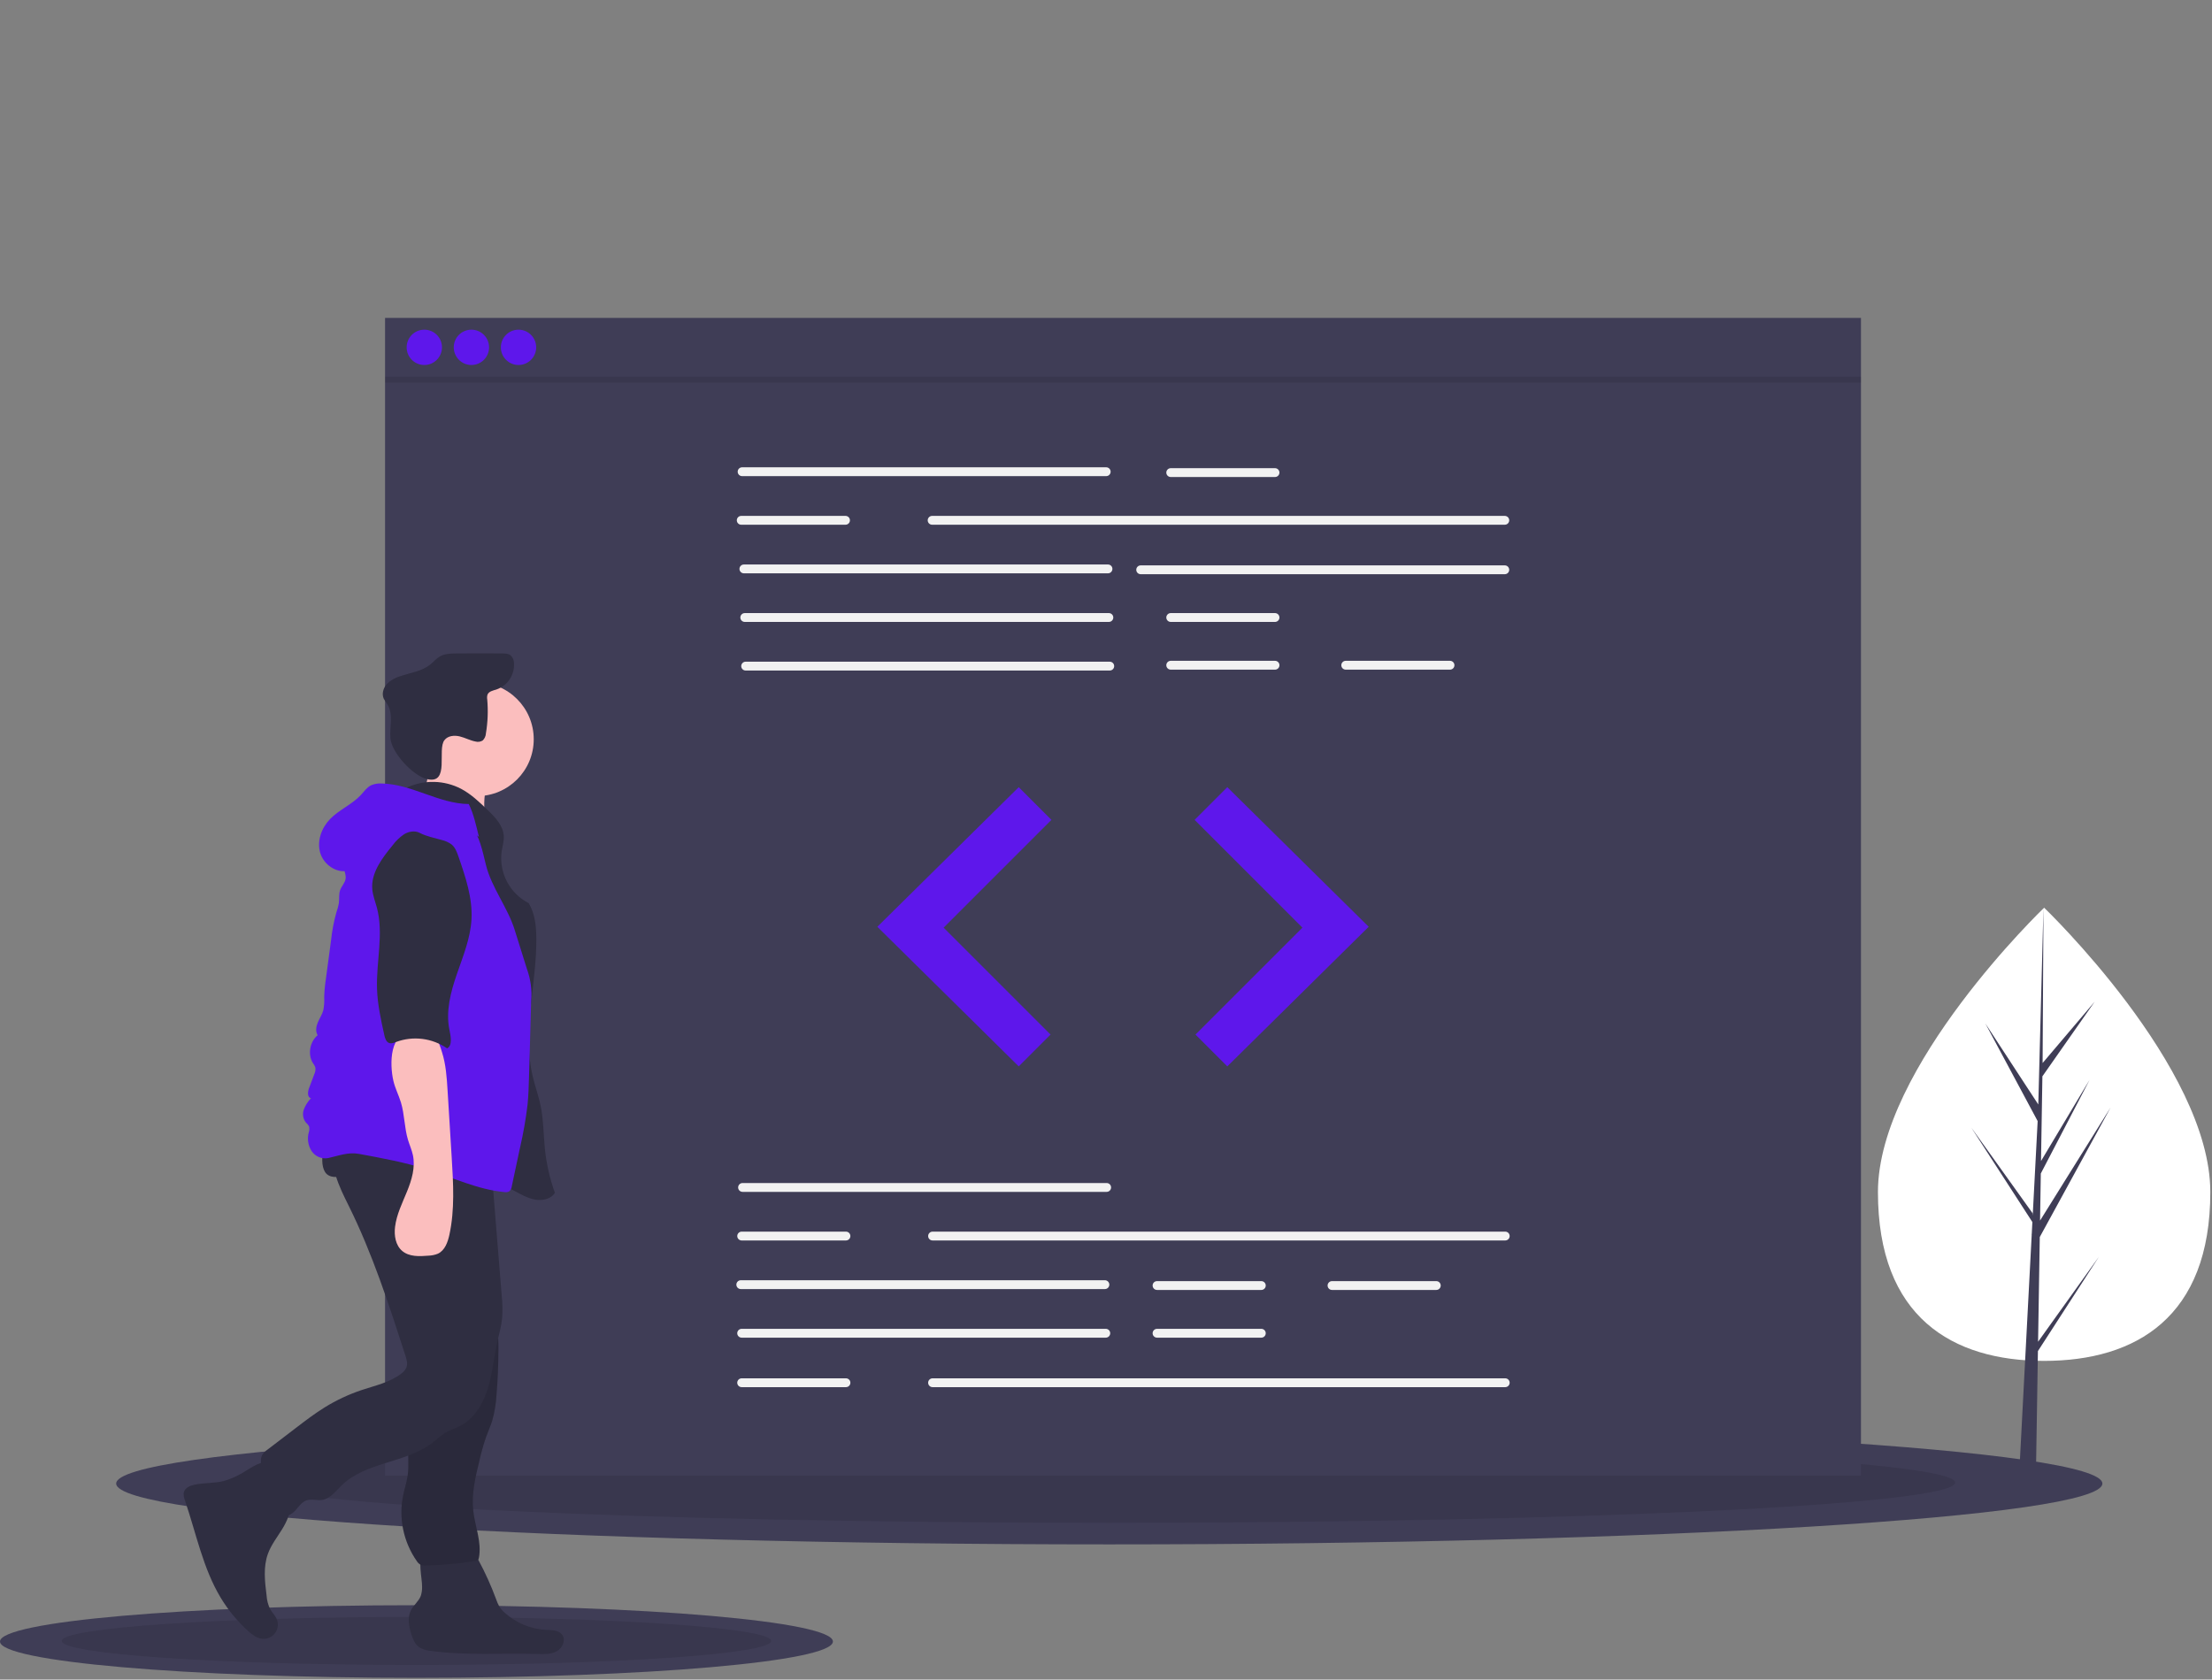 <svg width="823" height="625" viewBox="0 0 823 625" fill="none" xmlns="http://www.w3.org/2000/svg">
<rect x="0" y="0" width="823" height="625" fill="#808080" stroke="none"/>
<g clip-path="url(#clip0)">
<path d="M412.719 574.688C616.785 574.688 782.213 564.553 782.213 552.051C782.213 539.549 616.785 529.414 412.719 529.414C208.653 529.414 43.225 539.549 43.225 552.051C43.225 564.553 208.653 574.688 412.719 574.688Z" fill="#3F3D56"/>
<path opacity="0.1" d="M412.719 566.655C586.539 566.655 727.447 559.953 727.447 551.685C727.447 543.418 586.539 536.716 412.719 536.716C238.9 536.716 97.992 543.418 97.992 551.685C97.992 559.953 238.9 566.655 412.719 566.655Z" fill="black"/>
<path d="M154.949 624.343C240.525 624.343 309.898 618.294 309.898 610.833C309.898 603.373 240.525 597.324 154.949 597.324C69.373 597.324 0 603.373 0 610.833C0 618.294 69.373 624.343 154.949 624.343Z" fill="#3F3D56"/>
<path opacity="0.1" d="M154.949 619.55C227.841 619.55 286.932 615.55 286.932 610.616C286.932 605.682 227.841 601.683 154.949 601.683C82.057 601.683 22.967 605.682 22.967 610.616C22.967 615.55 82.057 619.55 154.949 619.55Z" fill="black"/>
<path d="M692.395 118.297H143.266V549.13H692.395V118.297Z" fill="#3F3D56"/>
<path d="M411.582 177.174H276.112C275.896 177.174 275.682 177.132 275.482 177.05C275.282 176.967 275.101 176.846 274.948 176.694C274.795 176.541 274.673 176.359 274.59 176.16C274.507 175.96 274.465 175.746 274.465 175.53C274.465 175.314 274.507 175.1 274.59 174.9C274.673 174.7 274.795 174.519 274.948 174.366C275.101 174.213 275.282 174.092 275.482 174.01C275.682 173.927 275.896 173.885 276.112 173.886H411.582C412.018 173.887 412.435 174.06 412.742 174.369C413.05 174.677 413.223 175.094 413.223 175.53C413.223 175.965 413.05 176.383 412.742 176.691C412.435 176.999 412.018 177.173 411.582 177.174Z" fill="#F2F2F2"/>
<path d="M559.877 195.259H346.808C346.372 195.259 345.954 195.086 345.646 194.777C345.337 194.469 345.164 194.051 345.164 193.615C345.164 193.179 345.337 192.761 345.646 192.452C345.954 192.144 346.372 191.971 346.808 191.971H559.877C560.093 191.971 560.307 192.013 560.506 192.096C560.706 192.178 560.887 192.3 561.04 192.452C561.192 192.605 561.313 192.786 561.396 192.986C561.479 193.185 561.521 193.399 561.521 193.615C561.521 193.831 561.479 194.044 561.396 194.244C561.313 194.443 561.192 194.625 561.04 194.777C560.887 194.93 560.706 195.051 560.506 195.134C560.307 195.216 560.093 195.259 559.877 195.259Z" fill="#F2F2F2"/>
<path d="M412.241 213.343H276.771C276.335 213.343 275.917 213.17 275.608 212.861C275.3 212.553 275.127 212.135 275.127 211.699C275.127 211.263 275.3 210.845 275.608 210.536C275.917 210.228 276.335 210.055 276.771 210.055H412.241C412.677 210.055 413.095 210.228 413.403 210.536C413.712 210.845 413.885 211.263 413.885 211.699C413.885 212.135 413.712 212.553 413.403 212.861C413.095 213.17 412.677 213.343 412.241 213.343Z" fill="#F2F2F2"/>
<path d="M559.876 213.672H424.406C423.97 213.672 423.552 213.499 423.243 213.19C422.935 212.882 422.762 212.464 422.762 212.028C422.762 211.592 422.935 211.174 423.243 210.865C423.552 210.557 423.97 210.384 424.406 210.384H559.876C560.312 210.384 560.73 210.557 561.038 210.865C561.346 211.174 561.52 211.592 561.52 212.028C561.52 212.464 561.346 212.882 561.038 213.19C560.73 213.499 560.312 213.672 559.876 213.672Z" fill="#F2F2F2"/>
<path d="M412.569 231.428H277.099C276.663 231.428 276.245 231.255 275.937 230.946C275.628 230.638 275.455 230.22 275.455 229.784C275.455 229.348 275.628 228.929 275.937 228.621C276.245 228.313 276.663 228.14 277.099 228.14H412.569C413.005 228.14 413.423 228.313 413.731 228.621C414.04 228.929 414.213 229.348 414.213 229.784C414.213 230.22 414.04 230.638 413.731 230.946C413.423 231.255 413.005 231.428 412.569 231.428Z" fill="#F2F2F2"/>
<path d="M412.899 249.513H277.429C276.993 249.513 276.575 249.34 276.267 249.031C275.958 248.723 275.785 248.305 275.785 247.869C275.785 247.433 275.958 247.014 276.267 246.706C276.575 246.398 276.993 246.225 277.429 246.225H412.899C413.335 246.225 413.753 246.398 414.062 246.706C414.37 247.014 414.543 247.433 414.543 247.869C414.543 248.305 414.37 248.723 414.062 249.031C413.753 249.34 413.335 249.513 412.899 249.513Z" fill="#F2F2F2"/>
<path d="M474.385 177.503H435.585C435.149 177.503 434.731 177.33 434.423 177.021C434.115 176.713 433.941 176.295 433.941 175.859C433.941 175.423 434.115 175.005 434.423 174.696C434.731 174.388 435.149 174.215 435.585 174.215H474.385C474.821 174.215 475.239 174.388 475.548 174.696C475.856 175.005 476.029 175.423 476.029 175.859C476.029 176.295 475.856 176.713 475.548 177.021C475.239 177.33 474.821 177.503 474.385 177.503Z" fill="#F2F2F2"/>
<path d="M474.385 231.428H435.585C435.149 231.428 434.731 231.255 434.423 230.946C434.115 230.638 433.941 230.22 433.941 229.784C433.941 229.348 434.115 228.929 434.423 228.621C434.731 228.313 435.149 228.14 435.585 228.14H474.385C474.821 228.14 475.239 228.313 475.548 228.621C475.856 228.929 476.029 229.348 476.029 229.784C476.029 230.22 475.856 230.638 475.548 230.946C475.239 231.255 474.821 231.428 474.385 231.428Z" fill="#F2F2F2"/>
<path d="M474.387 249.184H435.587C435.371 249.184 435.157 249.142 434.957 249.059C434.757 248.977 434.575 248.856 434.422 248.703C434.269 248.551 434.148 248.369 434.065 248.17C433.982 247.97 433.939 247.756 433.939 247.54C433.939 247.323 433.982 247.109 434.065 246.91C434.148 246.71 434.269 246.529 434.422 246.376C434.575 246.223 434.757 246.102 434.957 246.02C435.157 245.937 435.371 245.895 435.587 245.896H474.387C474.603 245.895 474.817 245.937 475.017 246.02C475.217 246.102 475.398 246.223 475.551 246.376C475.704 246.529 475.826 246.71 475.909 246.91C475.991 247.109 476.034 247.323 476.034 247.54C476.034 247.756 475.991 247.97 475.909 248.17C475.826 248.369 475.704 248.551 475.551 248.703C475.398 248.856 475.217 248.977 475.017 249.059C474.817 249.142 474.603 249.184 474.387 249.184Z" fill="#F2F2F2"/>
<path d="M539.491 249.184H500.691C500.256 249.183 499.839 249.009 499.531 248.701C499.224 248.393 499.051 247.975 499.051 247.54C499.051 247.104 499.224 246.686 499.531 246.378C499.839 246.07 500.256 245.896 500.691 245.896H539.491C539.707 245.895 539.921 245.937 540.121 246.02C540.321 246.102 540.503 246.223 540.656 246.376C540.809 246.529 540.93 246.71 541.013 246.91C541.096 247.109 541.138 247.323 541.138 247.54C541.138 247.756 541.096 247.97 541.013 248.17C540.93 248.369 540.809 248.551 540.656 248.703C540.503 248.856 540.321 248.977 540.121 249.059C539.921 249.142 539.707 249.184 539.491 249.184Z" fill="#F2F2F2"/>
<path d="M314.584 195.259H275.785C275.349 195.259 274.93 195.086 274.622 194.777C274.314 194.469 274.141 194.051 274.141 193.615C274.141 193.179 274.314 192.761 274.622 192.452C274.93 192.144 275.349 191.971 275.785 191.971H314.584C315.02 191.971 315.438 192.144 315.747 192.452C316.055 192.761 316.228 193.179 316.228 193.615C316.228 194.051 316.055 194.469 315.747 194.777C315.438 195.086 315.02 195.259 314.584 195.259Z" fill="#F2F2F2"/>
<path d="M411.747 443.511H276.277C275.841 443.511 275.423 443.338 275.114 443.029C274.806 442.721 274.633 442.303 274.633 441.867C274.633 441.431 274.806 441.013 275.114 440.704C275.423 440.396 275.841 440.223 276.277 440.223H411.747C412.183 440.223 412.601 440.396 412.909 440.704C413.218 441.013 413.391 441.431 413.391 441.867C413.391 442.303 413.218 442.721 412.909 443.029C412.601 443.338 412.183 443.511 411.747 443.511Z" fill="#F2F2F2"/>
<path d="M411.09 479.68H275.621C275.185 479.68 274.766 479.506 274.458 479.198C274.15 478.89 273.977 478.472 273.977 478.036C273.977 477.6 274.15 477.181 274.458 476.873C274.766 476.565 275.185 476.392 275.621 476.392H411.09C411.526 476.392 411.945 476.565 412.253 476.873C412.561 477.181 412.734 477.6 412.734 478.036C412.734 478.472 412.561 478.89 412.253 479.198C411.945 479.506 411.526 479.68 411.09 479.68Z" fill="#F2F2F2"/>
<path d="M411.418 497.764H275.948C275.732 497.764 275.518 497.722 275.318 497.639C275.118 497.557 274.937 497.436 274.784 497.283C274.631 497.131 274.509 496.949 274.426 496.75C274.343 496.55 274.301 496.336 274.301 496.12C274.301 495.903 274.343 495.689 274.426 495.49C274.509 495.29 274.631 495.109 274.784 494.956C274.937 494.803 275.118 494.682 275.318 494.6C275.518 494.517 275.732 494.475 275.948 494.476H411.418C411.634 494.475 411.848 494.517 412.048 494.6C412.248 494.682 412.43 494.803 412.583 494.956C412.736 495.109 412.857 495.29 412.94 495.49C413.023 495.689 413.066 495.903 413.066 496.12C413.066 496.336 413.023 496.55 412.94 496.75C412.857 496.949 412.736 497.131 412.583 497.283C412.43 497.436 412.248 497.557 412.048 497.639C411.848 497.722 411.634 497.764 411.418 497.764Z" fill="#F2F2F2"/>
<path d="M469.289 480.008H430.49C430.054 480.008 429.636 479.835 429.327 479.526C429.019 479.218 428.846 478.8 428.846 478.364C428.846 477.928 429.019 477.51 429.327 477.201C429.636 476.893 430.054 476.72 430.49 476.72H469.289C469.725 476.72 470.144 476.893 470.452 477.201C470.76 477.51 470.933 477.928 470.933 478.364C470.933 478.8 470.76 479.218 470.452 479.526C470.144 479.835 469.725 480.008 469.289 480.008Z" fill="#F2F2F2"/>
<path d="M469.289 497.764H430.49C430.054 497.764 429.636 497.59 429.327 497.282C429.019 496.974 428.846 496.556 428.846 496.12C428.846 495.684 429.019 495.265 429.327 494.957C429.636 494.649 430.054 494.476 430.49 494.476H469.289C469.725 494.476 470.144 494.649 470.452 494.957C470.76 495.265 470.933 495.684 470.933 496.12C470.933 496.556 470.76 496.974 470.452 497.282C470.144 497.59 469.725 497.764 469.289 497.764Z" fill="#F2F2F2"/>
<path d="M534.393 480.008H495.593C495.157 480.008 494.739 479.835 494.431 479.526C494.122 479.218 493.949 478.8 493.949 478.364C493.949 477.928 494.122 477.51 494.431 477.201C494.739 476.893 495.157 476.72 495.593 476.72H534.393C534.829 476.72 535.247 476.893 535.555 477.201C535.864 477.51 536.037 477.928 536.037 478.364C536.037 478.8 535.864 479.218 535.555 479.526C535.247 479.835 534.829 480.008 534.393 480.008Z" fill="#F2F2F2"/>
<path d="M560.041 461.595H346.972C346.536 461.595 346.118 461.422 345.81 461.113C345.501 460.805 345.328 460.387 345.328 459.951C345.328 459.515 345.501 459.096 345.81 458.788C346.118 458.48 346.536 458.307 346.972 458.307H560.041C560.477 458.307 560.895 458.48 561.204 458.788C561.512 459.096 561.685 459.515 561.685 459.951C561.685 460.387 561.512 460.805 561.204 461.113C560.895 461.422 560.477 461.595 560.041 461.595Z" fill="#F2F2F2"/>
<path d="M314.748 461.595H275.949C275.513 461.595 275.095 461.422 274.786 461.113C274.478 460.805 274.305 460.387 274.305 459.951C274.305 459.515 274.478 459.096 274.786 458.788C275.095 458.48 275.513 458.307 275.949 458.307H314.748C315.184 458.307 315.603 458.48 315.911 458.788C316.219 459.096 316.392 459.515 316.392 459.951C316.392 460.387 316.219 460.805 315.911 461.113C315.603 461.422 315.184 461.595 314.748 461.595Z" fill="#F2F2F2"/>
<path d="M560.041 516.178H346.972C346.756 516.178 346.541 516.136 346.342 516.054C346.142 515.971 345.96 515.85 345.807 515.697C345.654 515.545 345.533 515.363 345.45 515.164C345.367 514.964 345.324 514.75 345.324 514.534C345.324 514.318 345.367 514.103 345.45 513.904C345.533 513.704 345.654 513.523 345.807 513.37C345.96 513.217 346.142 513.096 346.342 513.014C346.541 512.931 346.756 512.889 346.972 512.89H560.041C560.477 512.89 560.895 513.063 561.203 513.371C561.512 513.68 561.685 514.098 561.685 514.534C561.685 514.97 561.512 515.388 561.203 515.696C560.895 516.005 560.477 516.178 560.041 516.178Z" fill="#F2F2F2"/>
<path d="M314.748 516.178H275.948C275.732 516.178 275.518 516.136 275.318 516.054C275.118 515.971 274.937 515.85 274.784 515.697C274.631 515.545 274.509 515.363 274.426 515.164C274.343 514.964 274.301 514.75 274.301 514.534C274.301 514.318 274.343 514.103 274.426 513.904C274.509 513.704 274.631 513.523 274.784 513.37C274.937 513.217 275.118 513.096 275.318 513.014C275.518 512.931 275.732 512.889 275.948 512.89H314.748C314.964 512.889 315.178 512.931 315.378 513.014C315.578 513.096 315.76 513.217 315.913 513.37C316.066 513.523 316.187 513.704 316.27 513.904C316.353 514.103 316.395 514.318 316.395 514.534C316.395 514.75 316.353 514.964 316.27 515.164C316.187 515.363 316.066 515.545 315.913 515.697C315.76 515.85 315.578 515.971 315.378 516.054C315.178 516.136 314.964 516.178 314.748 516.178Z" fill="#F2F2F2"/>
<path d="M379.032 292.916L326.422 344.868L379.032 396.82L390.869 384.983L351.083 345.197L391.197 305.082L379.032 292.916Z" fill="#5E17EB"/>
<path d="M456.63 292.916L509.24 344.868L456.63 396.82L444.793 384.983L484.58 345.197L444.465 305.082L456.63 292.916Z" fill="#5E17EB"/>
<path d="M157.871 135.822C161.5 135.822 164.443 132.879 164.443 129.25C164.443 125.62 161.5 122.678 157.871 122.678C154.241 122.678 151.299 125.62 151.299 129.25C151.299 132.879 154.241 135.822 157.871 135.822Z" fill="#5E17EB"/>
<path d="M175.396 135.822C179.026 135.822 181.968 132.879 181.968 129.25C181.968 125.62 179.026 122.678 175.396 122.678C171.767 122.678 168.824 125.62 168.824 129.25C168.824 132.879 171.767 135.822 175.396 135.822Z" fill="#5E17EB"/>
<path d="M192.922 135.822C196.551 135.822 199.494 132.879 199.494 129.25C199.494 125.62 196.551 122.678 192.922 122.678C189.292 122.678 186.35 125.62 186.35 129.25C186.35 132.879 189.292 135.822 192.922 135.822Z" fill="#5E17EB"/>
<path opacity="0.1" d="M692.395 140.203H143.266V142.394H692.395V140.203Z" fill="black"/>
<path d="M822.375 443.578C822.375 490.145 794.691 506.405 760.542 506.405C726.392 506.405 698.709 490.145 698.709 443.578C698.709 397.01 760.542 337.77 760.542 337.77C760.542 337.77 822.375 397.01 822.375 443.578Z" fill="white"/>
<path d="M758.291 499.282L758.924 460.309L785.279 412.094L759.024 454.196L759.308 436.672L777.471 401.789L759.384 432.035L759.896 400.517L779.345 372.746L759.976 395.561L760.296 337.771L758.285 414.276L758.45 411.119L738.676 380.851L758.134 417.178L756.291 452.377L756.236 451.443L733.439 419.589L756.167 454.743L755.937 459.145L755.895 459.211L755.914 459.573L751.239 548.877H757.485L758.234 502.75L780.907 467.681L758.291 499.282Z" fill="#3F3D56"/>
<path d="M89.541 548.466C87.644 549.522 85.643 550.379 83.569 551.024C79.861 552.037 75.897 551.665 72.151 552.53C70.617 552.884 68.948 553.625 68.46 555.121C68.102 556.219 68.491 557.405 68.864 558.497C73.003 570.634 75.498 583.519 82.1 594.512C84.874 599.13 88.317 603.31 92.317 606.917C93.818 608.27 95.519 609.593 97.528 609.805C98.454 609.903 99.389 609.755 100.239 609.376C101.09 608.996 101.825 608.4 102.371 607.645C102.917 606.891 103.254 606.006 103.349 605.08C103.443 604.154 103.292 603.219 102.91 602.37C102.318 601.055 101.218 600.036 100.508 598.781C99.739 597.181 99.288 595.447 99.18 593.676C98.528 588.485 97.899 583.06 99.698 578.147C100.904 574.852 103.117 572.044 104.96 569.058C106.803 566.072 108.335 562.652 107.925 559.168C107.645 556.79 106.485 554.613 105.259 552.556C104.032 550.495 101.605 544.956 99.138 544.268C96.577 543.554 91.774 547.322 89.541 548.466Z" fill="#2F2E41"/>
<path d="M157.041 590.387C157.079 591.562 156.916 592.734 156.556 593.853C155.784 595.892 153.868 597.289 152.879 599.232C151.502 601.934 152.126 605.201 153.038 608.093C153.61 609.906 154.36 611.793 155.895 612.915C157.208 613.728 158.701 614.207 160.243 614.307C173.413 616.13 186.792 615.084 200.083 615.466C202.505 615.536 205.07 615.62 207.184 614.437C209.299 613.253 210.606 610.277 209.168 608.326C207.877 606.575 205.323 606.591 203.15 606.488C197.489 606.2 192.099 603.98 187.878 600.197C187.046 599.486 186.324 598.655 185.736 597.731C185.284 596.912 184.909 596.052 184.616 595.163C182.753 590.116 180.536 585.207 177.983 580.472C177.268 579.146 176.459 577.766 175.131 577.057C174.158 576.615 173.103 576.385 172.035 576.381C168.722 576.166 160.145 575.039 157.583 577.615C155.216 579.995 157.093 587.365 157.041 590.387Z" fill="#2F2E41"/>
<path d="M177.424 296.249C189.109 296.249 198.582 286.776 198.582 275.091C198.582 263.406 189.109 253.933 177.424 253.933C165.739 253.933 156.266 263.406 156.266 275.091C156.266 286.776 165.739 296.249 177.424 296.249Z" fill="#FBBEBE"/>
<path d="M158.318 292.562C157.059 295.931 154.925 299.095 151.818 300.908L181.082 306.878C180.02 302.607 179.881 298.159 180.672 293.829C180.962 292.781 181.022 291.683 180.847 290.61C180.296 288.487 177.906 287.465 175.768 286.977C170.427 285.76 165.704 285.107 160.741 282.748C159.224 285.345 159.436 289.568 158.318 292.562Z" fill="#FBBEBE"/>
<path d="M151.573 292.986C154.721 291.562 158.151 290.869 161.605 290.959C165.06 291.049 168.448 291.921 171.518 293.508C175.27 295.485 178.376 298.469 181.428 301.413C184.241 304.127 187.243 307.235 187.442 311.139C187.539 313.03 186.949 314.88 186.651 316.75C186.115 320.617 186.796 324.556 188.599 328.019C190.402 331.483 193.238 334.299 196.713 336.079C199.038 339.951 199.518 344.643 199.553 349.16C199.688 366.273 194.289 383.598 198.144 400.272C199.049 404.187 200.452 407.979 201.234 411.92C202.247 417.025 202.197 422.275 202.727 427.452C203.301 433.059 204.555 438.575 206.461 443.879C205.187 445.904 202.537 446.681 200.15 446.517C197.763 446.353 195.531 445.317 193.401 444.227C183.088 438.95 173.642 431.991 162.96 427.505C155.893 424.538 148.365 422.69 141.509 419.262C134.653 415.835 128.277 410.396 126.181 403.024C125.275 399.836 125.219 396.477 125.17 393.163C124.961 379.206 124.768 365.096 127.806 351.472C130.485 339.457 135.649 327.963 136.776 315.705C137.143 311.715 137.151 307.443 139.38 304.114C142.531 299.408 149.335 298.189 151.573 292.986Z" fill="#2F2E41"/>
<path d="M165.39 275.39C166.636 273.764 169.041 273.542 171.033 274.023C173.024 274.504 174.861 275.53 176.872 275.921C177.33 276.05 177.809 276.083 178.28 276.017C178.75 275.951 179.202 275.787 179.606 275.537C180.309 274.844 180.73 273.915 180.786 272.929C181.49 268.737 181.655 264.472 181.275 260.238C181.171 259.644 181.21 259.033 181.391 258.458C181.889 257.258 183.409 256.972 184.65 256.587C186.697 255.895 188.456 254.541 189.647 252.738C190.839 250.935 191.396 248.787 191.231 246.632C191.2 245.599 190.766 244.618 190.021 243.901C189.163 243.201 187.962 243.158 186.855 243.149C181.168 243.104 175.48 243.105 169.792 243.154C167.687 243.172 165.476 243.223 163.651 244.273C162.302 245.049 161.299 246.298 160.088 247.275C156.929 249.824 152.655 250.343 148.812 251.65C146.936 252.184 145.232 253.2 143.87 254.597C142.592 256.057 141.978 258.228 142.78 259.995C143.192 260.731 143.653 261.44 144.158 262.115C146.425 265.74 144.916 270.442 145.255 274.704C145.677 280.026 153.553 288.66 158.894 289.919C167.517 291.953 162.535 278.883 165.39 275.39Z" fill="#2F2E41"/>
<path d="M153.446 508.736C153.99 512.622 154.688 516.522 154.502 520.441C154.241 525.913 152.268 531.185 151.903 536.652C151.63 540.734 152.261 544.861 151.694 548.913C151.331 551.508 150.485 554.009 149.961 556.576C149.131 560.759 149.155 565.067 150.03 569.241C150.904 573.415 152.613 577.369 155.053 580.867C155.411 581.466 155.921 581.96 156.53 582.299C157.115 582.516 157.741 582.599 158.361 582.542C164.52 582.416 170.662 581.858 176.741 580.871C177.186 580.853 177.608 580.667 177.922 580.35C178.059 580.141 178.146 579.902 178.178 579.654C179.305 573.859 176.734 568.048 176.081 562.181C175.383 555.916 176.886 549.637 178.378 543.513C179.055 540.491 179.9 537.51 180.91 534.584C181.631 532.614 182.502 530.698 183.128 528.696C184.013 525.55 184.552 522.318 184.735 519.055C185.17 513.907 185.399 508.747 185.425 503.575C185.573 498.674 185.165 493.772 184.209 488.963C182.838 482.875 180.03 477.221 177.246 471.635C175.758 471.991 174.36 472.656 173.144 473.585C169.557 475.908 165.811 477.977 161.935 479.777C159.33 480.987 154.251 481.846 152.598 484.367C150.968 486.853 152.02 491.926 152.145 494.668C152.358 499.374 152.792 504.063 153.446 508.736Z" fill="#2F2E41"/>
<path opacity="0.1" d="M153.446 508.736C153.99 512.622 154.688 516.522 154.502 520.441C154.241 525.913 152.268 531.185 151.903 536.652C151.63 540.734 152.261 544.861 151.694 548.913C151.331 551.508 150.485 554.009 149.961 556.576C149.131 560.759 149.155 565.067 150.03 569.241C150.904 573.415 152.613 577.369 155.053 580.867C155.411 581.466 155.921 581.96 156.53 582.299C157.115 582.516 157.741 582.599 158.361 582.542C164.52 582.416 170.662 581.858 176.741 580.871C177.186 580.853 177.608 580.667 177.922 580.35C178.059 580.141 178.146 579.902 178.178 579.654C179.305 573.859 176.734 568.048 176.081 562.181C175.383 555.916 176.886 549.637 178.378 543.513C179.055 540.491 179.9 537.51 180.91 534.584C181.631 532.614 182.502 530.698 183.128 528.696C184.013 525.55 184.552 522.318 184.735 519.055C185.17 513.907 185.399 508.747 185.425 503.575C185.573 498.674 185.165 493.772 184.209 488.963C182.838 482.875 180.03 477.221 177.246 471.635C175.758 471.991 174.36 472.656 173.144 473.585C169.557 475.908 165.811 477.977 161.935 479.777C159.33 480.987 154.251 481.846 152.598 484.367C150.968 486.853 152.02 491.926 152.145 494.668C152.358 499.374 152.792 504.063 153.446 508.736Z" fill="black"/>
<path d="M124.841 425.734C122.031 433.299 126.161 441.473 129.749 448.701C138.589 466.509 144.728 485.51 150.834 504.43C151.291 505.848 151.748 507.394 151.238 508.793C150.798 509.787 150.083 510.635 149.178 511.237C144.968 514.435 139.607 515.574 134.592 517.247C129.745 518.864 125.103 521.04 120.759 523.731C117.125 525.983 113.721 528.582 110.323 531.177L99.507 539.438C98.807 539.911 98.195 540.504 97.699 541.188C96.656 542.825 97.083 544.961 97.603 546.832C98.978 551.783 100.749 556.616 102.898 561.284C103.252 562.307 103.925 563.19 104.819 563.801C106.507 564.708 108.572 563.505 109.861 562.087C111.15 560.669 112.265 558.904 114.083 558.295C115.898 557.687 117.896 558.424 119.791 558.157C122.857 557.727 124.893 554.903 127.103 552.734C136.132 543.876 151.208 544.518 161.14 536.686C162.576 535.401 164.096 534.214 165.691 533.132C167.37 532.139 169.274 531.594 171.016 530.717C176.315 528.049 179.646 522.532 181.431 516.874C183.216 511.216 183.724 505.243 185.007 499.451C185.67 496.456 186.542 493.494 186.837 490.441C187.027 487.601 186.965 484.75 186.652 481.922L183.068 437.586C182.777 433.976 182.484 430.362 181.918 426.785C171.274 427.166 160.637 427.594 149.987 427.72C141.512 427.82 132.882 428.413 124.841 425.734Z" fill="#2F2E41"/>
<path d="M120.926 436.106C122.37 438.428 125.885 438.38 128.305 437.107C130.725 435.834 132.605 433.695 135.031 432.433C138.29 430.737 142.147 430.8 145.821 430.904C151.636 431.068 157.522 431.243 163.117 432.837C168.904 434.485 174.538 437.659 180.522 437.026C181.563 436.915 182.701 436.617 183.268 435.736C183.6 435.099 183.756 434.384 183.72 433.666L183.916 428.438C184.036 427.534 183.891 426.614 183.5 425.791C182.998 425.105 182.309 424.578 181.517 424.272C173 420.149 163.287 419.382 153.83 419.058C149.023 418.893 144.214 418.825 139.403 418.854C135.32 418.879 130.419 418.289 126.449 419.379C121.122 420.844 118.224 431.76 120.926 436.106Z" fill="#2F2E41"/>
<path d="M174.406 299.193C163.246 299.094 153.134 291.728 141.975 291.548C140.627 291.455 139.276 291.688 138.037 292.228C136.482 293.011 135.46 294.526 134.279 295.805C130.98 299.378 126.202 301.285 122.812 304.773C119.634 308.043 117.867 312.914 119.121 317.298C120.376 321.682 125.112 325.045 129.548 323.991C131.336 318.205 135.025 313.193 140.017 309.767C142.615 308.1 145.353 306.663 148.2 305.471C153.215 303.199 158.823 300.883 164.059 302.587C165.99 303.316 167.81 304.309 169.469 305.537L178.198 311.401C177.181 307.389 176.266 302.89 174.406 299.193Z" fill="#5E17EB"/>
<path d="M128.263 320.112C126.782 321.96 128.916 324.639 128.589 326.986C128.372 328.545 127.089 329.735 126.555 331.216C126.002 332.75 126.295 334.449 126.085 336.066C125.875 337.241 125.563 338.397 125.154 339.519C124.214 342.872 123.558 346.298 123.192 349.761L121.239 364.348C120.9 366.543 120.694 368.757 120.621 370.977C120.72 372.636 120.609 374.301 120.291 375.933C119.859 377.527 118.901 378.921 118.257 380.442C117.612 381.963 117.314 383.803 118.184 385.206C115.269 387.634 114.403 392.402 116.441 395.601C116.829 396.1 117.132 396.658 117.339 397.255C117.452 398.09 117.314 398.939 116.944 399.694L114.968 404.957C114.463 406.304 114.303 408.355 115.709 408.662C114.544 409.871 113.637 411.304 113.042 412.873C112.754 413.661 112.667 414.509 112.791 415.339C112.915 416.169 113.246 416.955 113.752 417.624C114.243 418.054 114.661 418.561 114.99 419.125C115.183 419.911 115.133 420.737 114.847 421.494C114.551 422.643 114.494 423.841 114.679 425.013C114.864 426.185 115.287 427.307 115.922 428.309C116.58 429.298 117.512 430.074 118.604 430.542C119.695 431.01 120.9 431.15 122.07 430.944C126.021 430.053 129.571 428.646 133.554 429.377C142.132 430.951 150.736 432.532 159.044 435.184C168.525 438.211 177.705 442.65 187.614 443.582C188.266 443.715 188.945 443.61 189.525 443.285C190.03 442.806 190.344 442.161 190.409 441.468C191.43 436.682 192.45 431.895 193.471 427.109C194.705 421.803 195.645 416.433 196.287 411.023C196.635 407.532 196.735 404.021 196.834 400.514L197.623 372.596C197.993 368.482 197.444 364.337 196.016 360.46L191.476 345.967C188.885 337.695 182.942 330.361 180.825 321.956C179.486 316.636 178.497 310.927 174.905 306.781C169.784 300.87 160.925 299.95 153.171 300.967C149.667 301.426 146.134 302.218 143.104 304.035C139.6 306.136 137.019 309.445 134.522 312.678C132.464 315.343 130.369 317.485 128.263 320.112Z" fill="#5E17EB"/>
<path d="M146.369 402.225C147.007 404.98 148.349 407.52 149.17 410.226C150.546 414.76 150.43 419.643 151.803 424.177C152.379 426.081 153.215 427.908 153.628 429.853C154.593 434.388 153.185 439.08 151.435 443.374C149.686 447.668 147.555 451.902 146.987 456.503C146.587 459.744 147.162 463.404 149.66 465.507C152.253 467.691 156.022 467.543 159.4 467.252C160.613 467.218 161.81 466.969 162.935 466.516C165.519 465.294 166.607 462.237 167.211 459.444C169.234 450.083 168.656 440.381 168.068 430.822L166.53 405.823C166.234 401.01 165.917 396.098 164.434 391.477C163.894 389.796 162.954 386.399 161.419 385.325C159.898 384.262 155.555 384.215 153.672 384.126C144.838 383.712 144.937 396.042 146.369 402.225Z" fill="#FBBEBE"/>
<path d="M156.157 309.925C154.352 308.98 152.079 309.387 150.335 310.439C148.652 311.592 147.177 313.024 145.975 314.673C142.076 319.432 137.949 324.893 138.527 331.017C138.744 333.314 139.623 335.487 140.219 337.715C142.833 347.485 139.943 357.818 140.274 367.927C140.466 373.767 141.737 379.513 143.003 385.218C143.261 386.382 143.675 387.73 144.801 388.122C145.647 388.417 146.561 388.038 147.399 387.72C150.519 386.567 153.87 386.182 157.17 386.598C160.47 387.014 163.621 388.218 166.358 390.109C168.45 388.993 167.666 385.463 167.197 383.139C165.803 376.232 167.695 369.108 169.992 362.447C172.29 355.787 175.039 349.135 175.419 342.1C175.851 334.129 173.208 326.349 170.6 318.804C170.031 317.157 169.409 315.43 168.089 314.292C166.959 313.452 165.664 312.86 164.29 312.556C161.52 311.738 158.715 311.265 156.157 309.925Z" fill="#2F2E41"/>
</g>
<defs>
<clipPath id="clip0">
<rect width="822.376" height="624.343" fill="white"/>
</clipPath>
</defs>
</svg>
